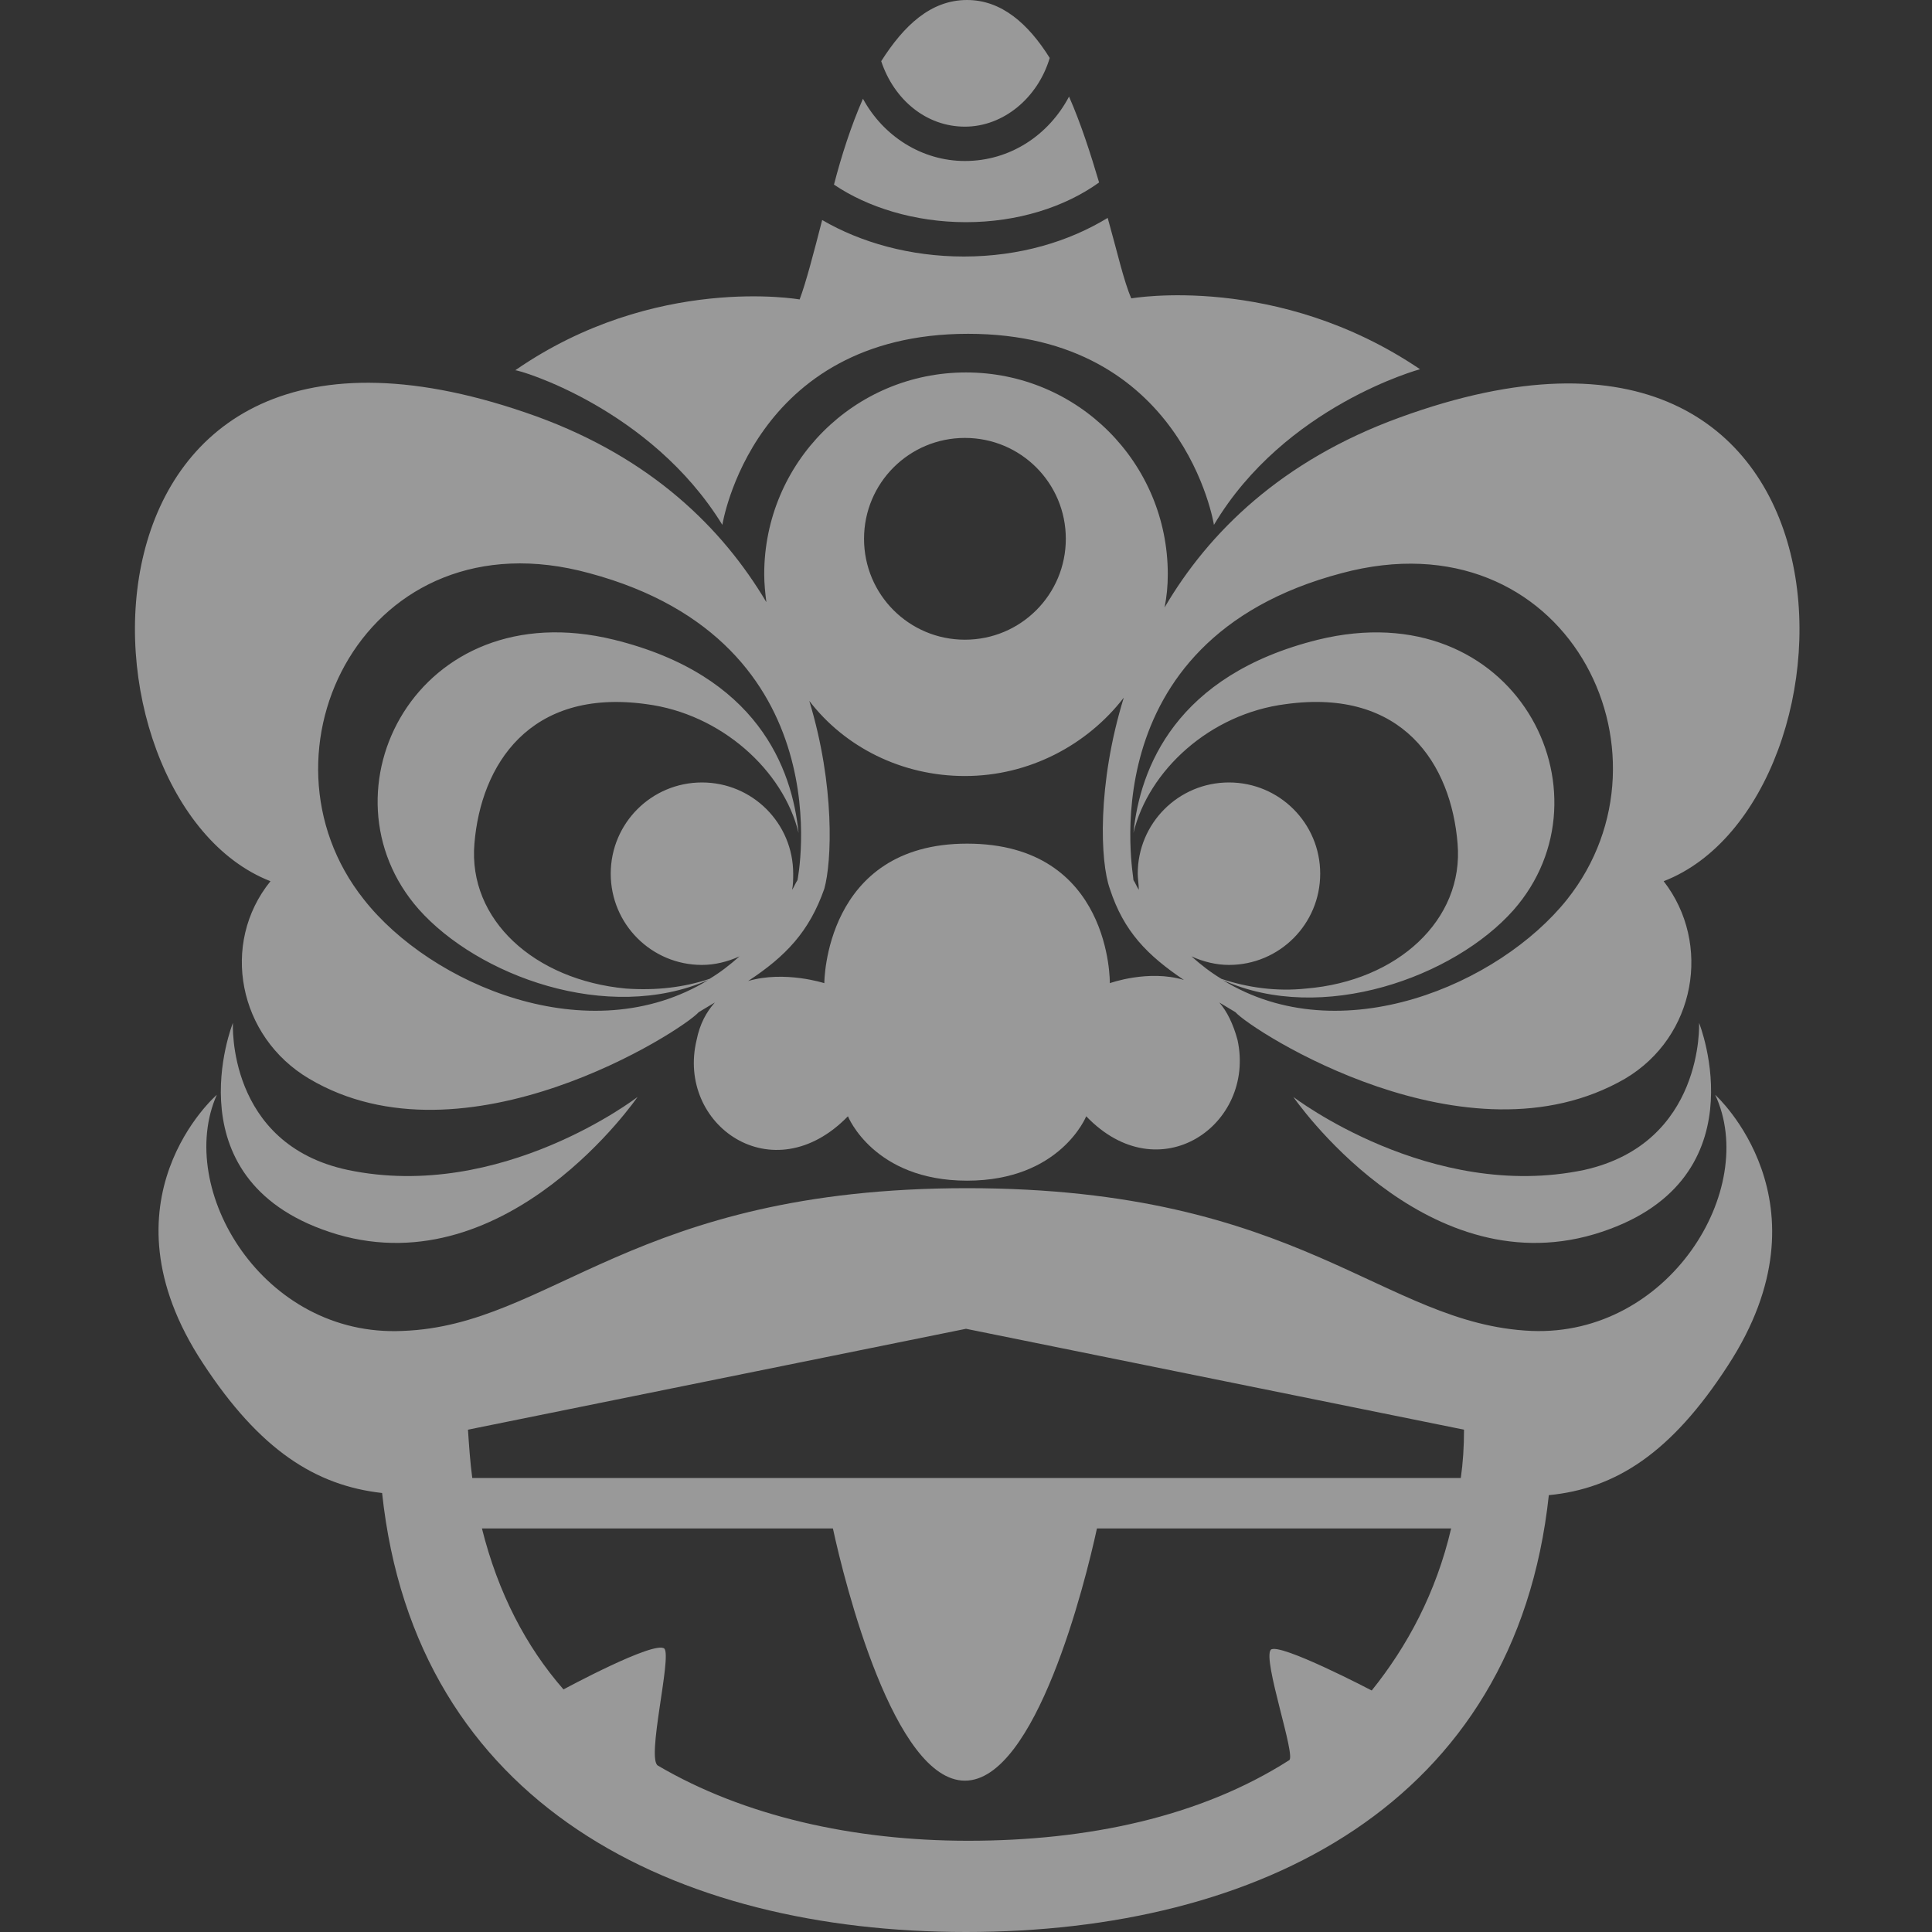 <?xml version="1.0" encoding="utf-8"?>
<!-- Generator: Adobe Illustrator 21.0.0, SVG Export Plug-In . SVG Version: 6.00 Build 0)  -->
<svg version="1.1" id="Layer_1" xmlns="http://www.w3.org/2000/svg" xmlns:xlink="http://www.w3.org/1999/xlink" x="0px" y="0px"
	 width="180px" height="180px" viewBox="0 0 180 180" style="enable-background:new 0 0 180 180;" xml:space="preserve">
<rect x="0" y="0" width="180" height="180" fill="#333333" stroke="none"/>
<style type="text/css">
	.st0{opacity:0.5;}
	.st1{fill:#FFFFFF;}
</style>
<g class="st0">
	<path class="st1" d="M25.2,82.1c-4.7,5.8-3,14.5,3.6,18.4c14.5,8.6,34.8-4.5,36.3-6.2c0.5-0.3,1-0.6,1.5-0.9
		c-0.8,0.9-1.4,2-1.7,3.5C63,104.8,72,111.2,79,104c0,0,2.4,6,11.1,6s11.1-6,11.1-6c6.8,7.1,15.8,0.8,14.1-7.1
		c-0.4-1.5-1-2.7-1.7-3.5c0.5,0.3,1,0.6,1.5,0.9c1.5,1.7,21.6,14.7,36.3,6.2c6.6-3.9,8.1-12.6,3.6-18.4
		c19.4-7.5,20.3-59.6-24.6-43.2c-11,4-17.8,10.7-21.9,17.7c0.2-1,0.3-2,0.3-3.1c0-10.4-8.4-18.8-18.8-18.8s-18.8,8.4-18.8,18.8
		c0,0.9,0.1,1.8,0.2,2.6C67.3,49.2,60.7,42.7,50,38.8C4.8,22.5,5.9,74.6,25.2,82.1z M125,53.4c20.9-5.6,31.9,16.7,21,30.4
		c-6.3,7.9-21.1,14.3-32.1,7.5c9.3,4.2,21.6-0.3,27.1-6.5c9.6-10.9,0.2-29.7-18.2-25.2c-13.3,3.3-16.6,12-17.2,18
		c1.4-5.8,7.1-11.1,14.2-12c10.9-1.5,15.4,5.6,16,13c0.6,7.1-5.6,12.8-14.1,13.5c-2.8,0.3-5.5-0.1-7.9-0.9c-1-0.6-1.9-1.3-2.8-2.1
		c1.1,0.5,2.3,0.8,3.5,0.8c4.7,0,8.5-3.8,8.5-8.5s-3.8-8.5-8.5-8.5s-8.5,3.8-8.5,8.5c0,0.5,0.1,1,0.1,1.5c-0.2-0.3-0.3-0.6-0.5-0.9
		C105.7,81.9,101.1,59.7,125,53.4z M89.9,40.8c5.2,0,9.4,4.2,9.4,9.4s-4.2,9.4-9.4,9.4s-9.4-4.2-9.4-9.4S84.7,40.8,89.9,40.8z
		 M89.9,72.3c6,0,11.4-2.9,14.8-7.3c-2.5,8.1-2.2,15.3-1.3,17.8c1.3,4,3.5,6.2,6.9,8.5c-3.3-1-6.9,0.3-6.9,0.3s0.2-13-13.3-13
		c-13.3,0-13.3,13-13.3,13s-3.7-1.2-7.1-0.2c3.5-2.3,5.7-4.6,7.1-8.6c0.7-2.5,1-9.6-1.4-17.5C78.7,69.6,84,72.3,89.9,72.3z
		 M54.9,53.4C78.8,59.8,74.3,82,74.3,82c-0.2,0.3-0.3,0.6-0.5,0.9c0.1-0.5,0.1-1,0.1-1.5c0-4.7-3.8-8.5-8.5-8.5s-8.5,3.8-8.5,8.5
		s3.8,8.5,8.5,8.5c1.2,0,2.4-0.3,3.5-0.8c-0.9,0.8-1.8,1.5-2.8,2.1c-2.4,0.8-5,1.1-7.8,0.9c-8.5-0.8-14.7-6.4-14.1-13.5
		c0.6-7.3,5.1-14.5,16-13c7,0.9,12.8,6.2,14.2,12c-0.6-6-3.8-14.7-17.2-18C38.8,55.1,29.4,73.8,39,84.7c5.5,6.2,17.6,10.7,27,6.6
		c-11.1,6.8-25.9,0.4-32.1-7.5C23,70.1,34.1,47.7,54.9,53.4z"/>
	<path class="st1" d="M31.4,115c16,4.7,28-12.8,28-12.8s-12.7,9.8-27,6.8c-11.3-2.4-10.7-13.7-10.7-13.7S15.7,110.3,31.4,115z"/>
	<path class="st1" d="M147.6,109c-14.3,3-27.1-6.8-27.1-6.8s12,17.5,28,12.8c15.8-4.7,9.8-19.7,9.8-19.7S158.8,106.5,147.6,109z"/>
	<path class="st1" d="M67.3,48.9c0,0,2.8-17.8,22.9-17.8s22.9,17.8,22.9,17.8c6.6-11.1,19.2-14.5,19.2-14.5
		c-13.3-9-26.9-6.6-26.9-6.6c-0.7-1.6-1.3-4.3-2.2-7.5c-3.6,2.2-8.2,3.6-13.4,3.6c-5,0-9.6-1.3-13.2-3.4c-0.8,3.1-1.5,5.8-2.1,7.4
		c0,0-13.5-2.4-26.5,6.6C48.2,34.4,60.6,38,67.3,48.9z"/>
	<path class="st1" d="M159.8,102c4.1,8.8-4.3,22.5-17.1,22c-13.9-0.6-21.4-13.3-52.6-13.3S51.4,123.5,37.5,124
		c-13,0.6-21.2-13.2-17.3-22c0,0-11.3,9.8-1.3,25c5.3,8.1,10.5,11.4,16.7,12.1C38.7,168.2,62.9,180,90,180
		c27.2,0,51.2-11.8,54.3-40.7c6.2-0.6,11.4-3.9,16.7-12.1C170.9,112,159.8,102,159.8,102z M127.8,157.5c0,0-8.6-4.5-9.4-3.8
		c-0.8,0.9,2.4,10,1.7,10.3c-8.3,5.3-18.8,7.5-29.9,7.5c-10.7,0-20.9-2.3-28.9-7c-1.1-0.6,1.3-10.1,0.6-10.9
		c-0.9-0.8-9.4,3.8-9.4,3.8c-3.5-4-6.1-9-7.6-15h32.7c1.1,5.1,5.7,23.5,12.3,23.5s11.2-18.4,12.3-23.5h33
		C133.8,148.4,131.1,153.4,127.8,157.5z M136.1,137.7H44c-0.2-1.5-0.3-3-0.4-4.5l46.4-9.4l46.4,9.4
		C136.4,134.8,136.3,136.3,136.1,137.7z"/>
	<path class="st1" d="M89.9,11.8c3.6,0,6.8-2.7,7.9-6.4c-2-3.2-4.5-5.4-7.7-5.4c-3.4,0-5.9,2.4-8,5.7C83.3,9.3,86.3,11.8,89.9,11.8z
		"/>
	<path class="st1" d="M102.4,17c-0.8-2.7-1.7-5.5-2.8-8c-1.9,3.6-5.5,6-9.7,6c-4,0-7.6-2.3-9.5-5.8c-1.1,2.5-2,5.3-2.7,8
		c3.1,2.1,7.5,3.5,12.3,3.5C94.8,20.7,99.2,19.3,102.4,17z"/>
</g>
</svg>
